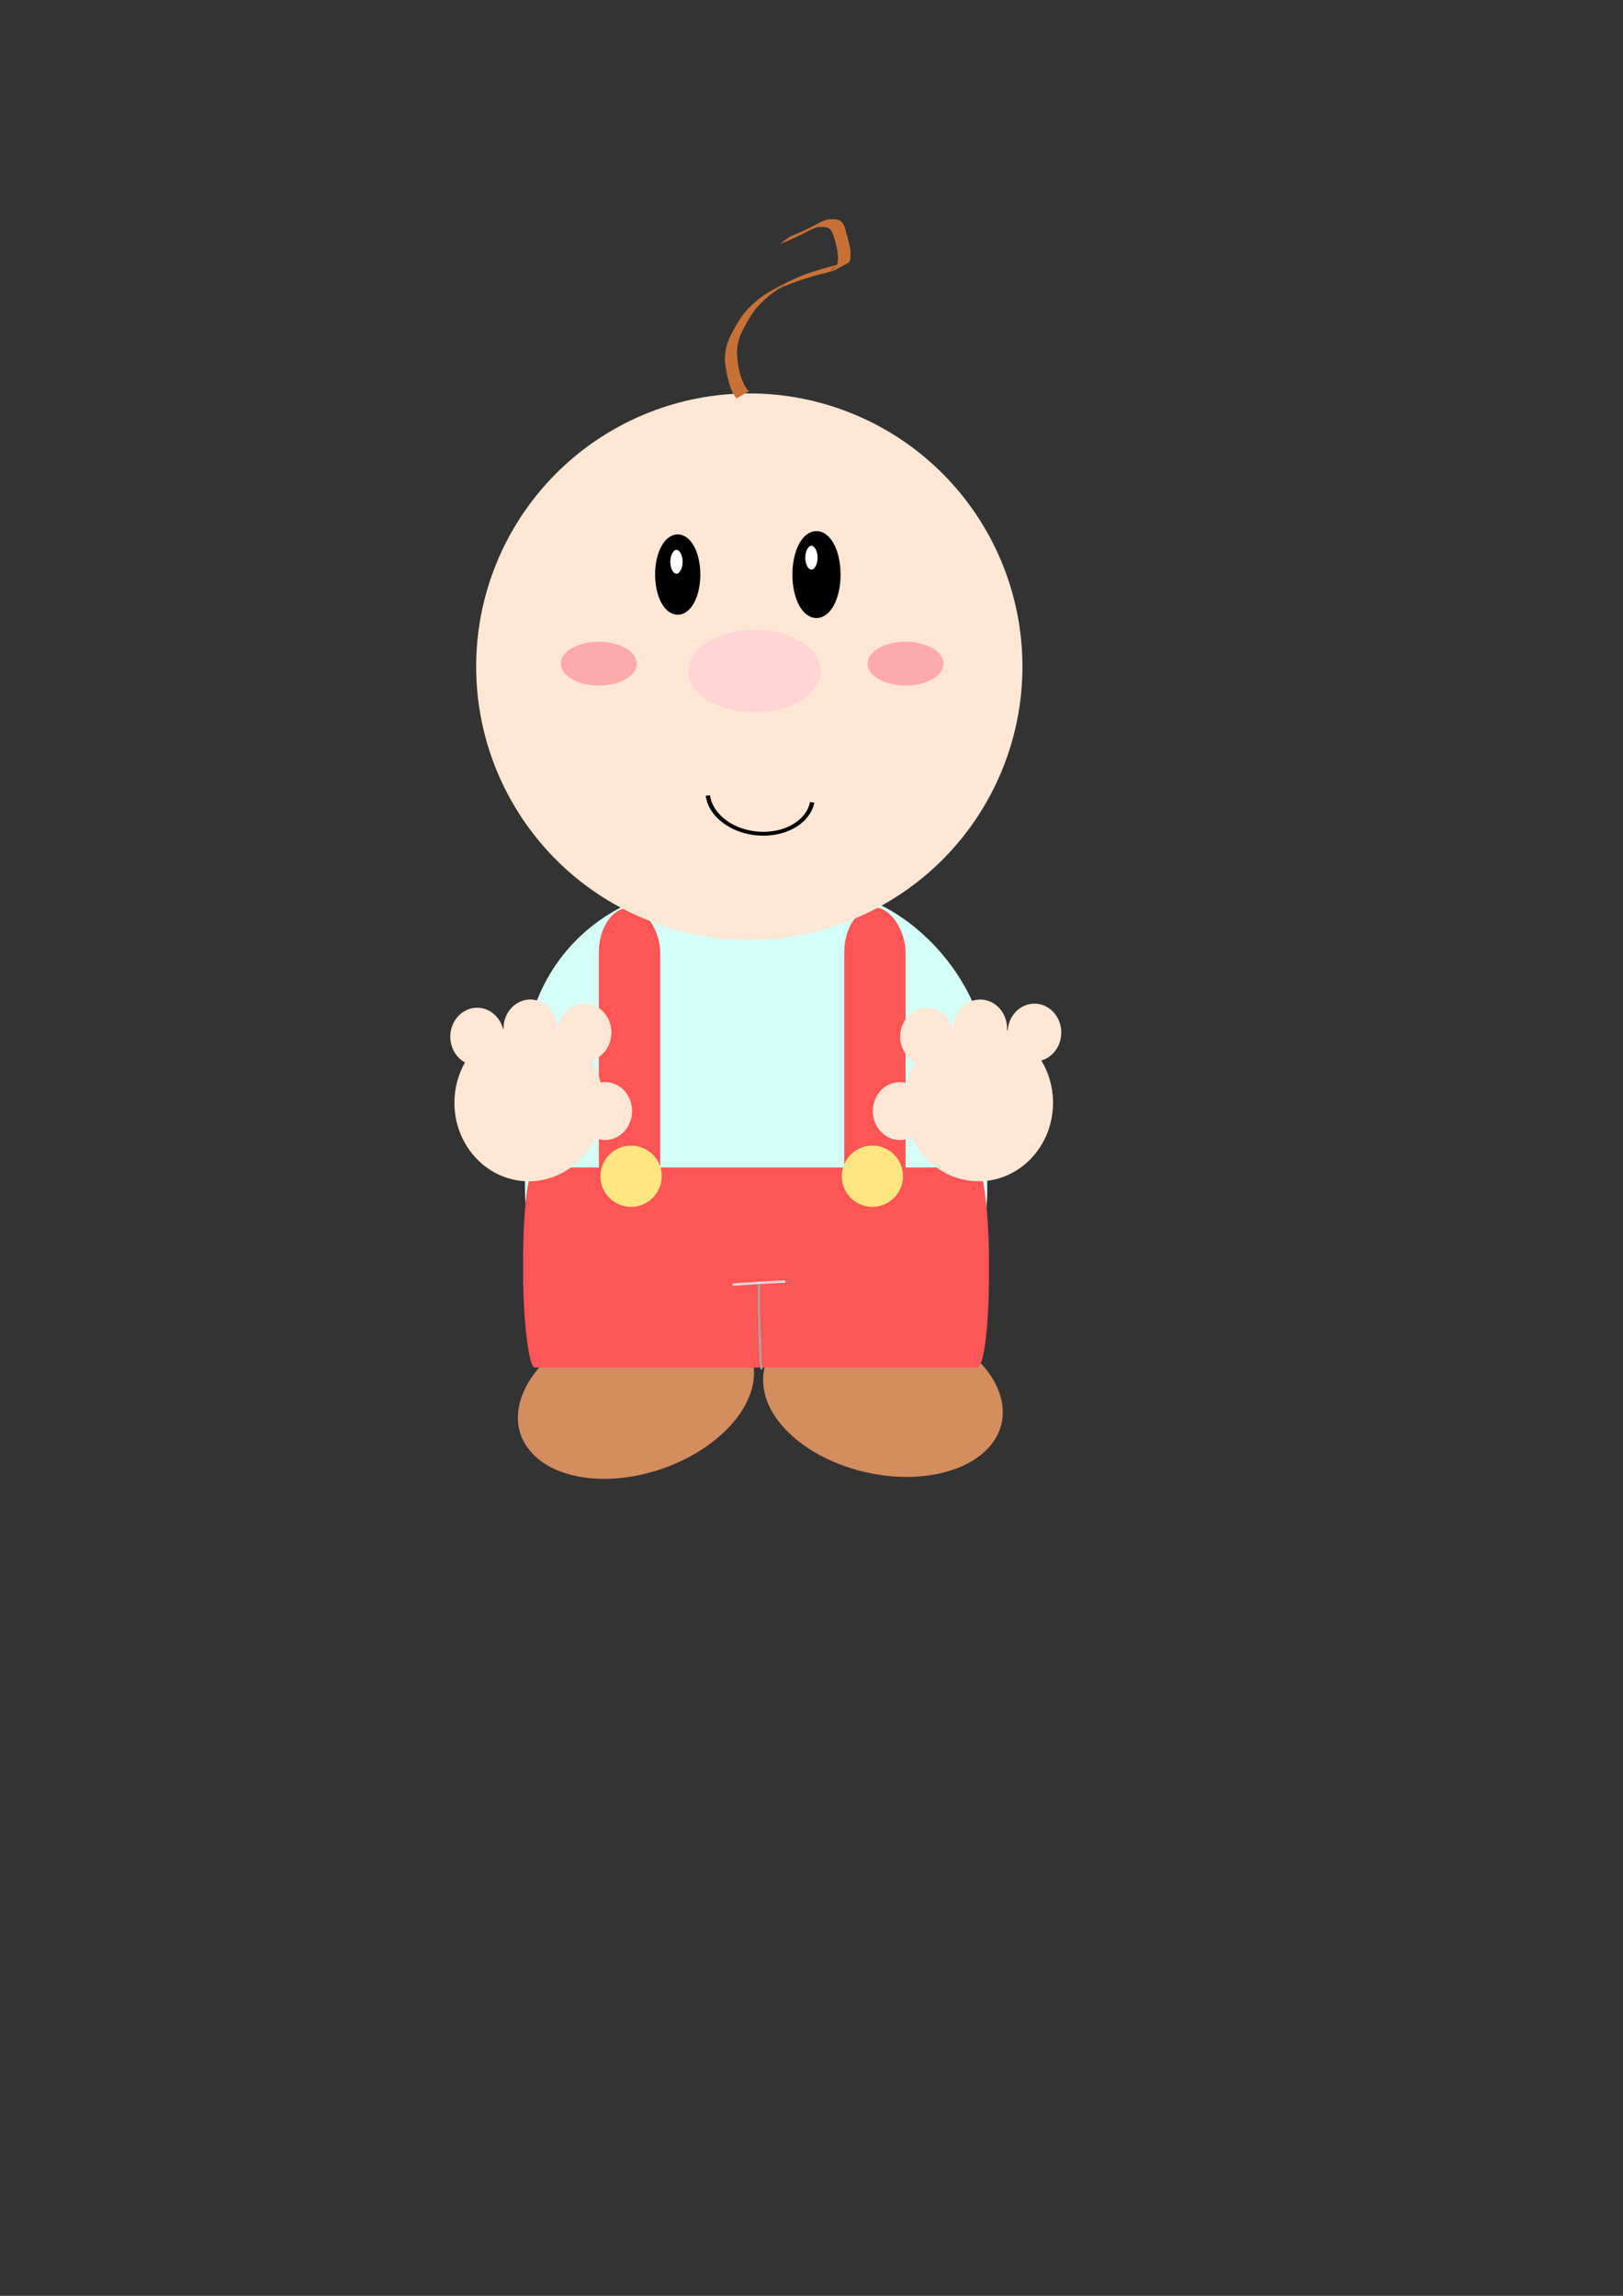 <?xml version="1.0" encoding="UTF-8" standalone="no"?>
<!-- Created with Inkscape (http://www.inkscape.org/) -->
<svg
    xmlns:dc="http://purl.org/dc/elements/1.1/"
    xmlns:cc="http://creativecommons.org/ns#"
    xmlns:rdf="http://www.w3.org/1999/02/22-rdf-syntax-ns#"
    xmlns:svg="http://www.w3.org/2000/svg"
    xmlns="http://www.w3.org/2000/svg"
    xmlns:sodipodi="http://sodipodi.sourceforge.net/DTD/sodipodi-0.dtd"
    xmlns:inkscape="http://www.inkscape.org/namespaces/inkscape"
    xmlns:ns1="http://sozi.baierouge.fr"
    xmlns:xlink="http://www.w3.org/1999/xlink"
    width="210mm"
    height="297mm"
    id="svg2"
    version="1.1"
    inkscape:version="0.48.2 r9819"
    sodipodi:docname="walking baby.svg"
  >
  <rect width="100%" height="100%" fill="#333333" stroke="none"/>
  <defs
      id="defs4"
    >
    <inkscape:path-effect
        effect="spiro"
        id="path-effect3891"
        is_visible="true"
    />
  </defs
  >
  <sodipodi:namedview
      id="base"
      pagecolor="#ffffff"
      bordercolor="#666666"
      borderopacity="1.0"
      inkscape:pageopacity="0.0"
      inkscape:pageshadow="2"
      inkscape:zoom="0.49497475"
      inkscape:cx="192.46261"
      inkscape:cy="595.27296"
      inkscape:document-units="px"
      inkscape:current-layer="layer1"
      showgrid="false"
      inkscape:window-width="1366"
      inkscape:window-height="706"
      inkscape:window-x="-8"
      inkscape:window-y="-8"
      inkscape:window-maximized="1"
  />
  <g
      inkscape:label="Capa 1"
      inkscape:groupmode="layer"
      id="layer1"
    >
    <path
        transform="matrix(1.314,0.075,0.202,1.192,212.354,-52.774)"
        d="m 117.143,612.362 a 44.286,32.857 0 1 1 -88.571,0 44.286,32.857 0 1 1 88.571,0 z"
        sodipodi:ry="32.857143"
        sodipodi:rx="44.285713"
        sodipodi:cy="612.36218"
        sodipodi:cx="72.85714"
        id="path3873"
        style="fill:#d38d5f;fill-opacity:1;stroke:#000000;stroke-width:0;stroke-miterlimit:4;stroke-opacity:1;stroke-dasharray:none;stroke-dashoffset:0"
        sodipodi:type="arc"
    />
    <path
        sodipodi:type="arc"
        style="fill:#d38d5f;fill-opacity:1;stroke:#000000;stroke-width:0;stroke-miterlimit:4;stroke-opacity:1;stroke-dasharray:none;stroke-dashoffset:0"
        id="path3871"
        sodipodi:cx="72.85714"
        sodipodi:cy="612.36218"
        sodipodi:rx="44.285713"
        sodipodi:ry="32.857143"
        d="m 117.143,612.362 a 44.286,32.857 0 1 1 -88.571,0 44.286,32.857 0 1 1 88.571,0 z"
        transform="matrix(1.159,-0.625,0.797,0.909,-261.488,171.107)"
    />
    <rect
        style="fill:#d5fff6;fill-opacity:1;stroke:#000000;stroke-width:0;stroke-miterlimit:4;stroke-opacity:1;stroke-dasharray:none;stroke-dashoffset:0"
        id="rect3775"
        width="226.075"
        height="234.157"
        x="256.719"
        y="434.147"
        ry="86.406"
    />
    <rect
        ry="21.882"
        y="443.791"
        x="412.857"
        height="170.886"
        width="30"
        id="rect3853"
        style="fill:#ff5555;fill-opacity:1;stroke:#000000;stroke-width:0;stroke-miterlimit:4;stroke-opacity:1;stroke-dasharray:none;stroke-dashoffset:0"
    />
    <rect
        style="fill:#ff5555;fill-opacity:1;stroke:#000000;stroke-width:0;stroke-miterlimit:4;stroke-opacity:1;stroke-dasharray:none;stroke-dashoffset:0"
        id="rect3849"
        width="30"
        height="170.886"
        x="292.857"
        y="443.791"
        ry="21.882"
    />
    <path
        sodipodi:type="arc"
        style="fill:#ffe6d5;fill-opacity:1;stroke:#000000;stroke-width:0;stroke-miterlimit:4;stroke-opacity:1;stroke-dasharray:none;stroke-dashoffset:0"
        id="path2987"
        sodipodi:cx="366.42856"
        sodipodi:cy="325.93362"
        sodipodi:rx="133.57143"
        sodipodi:ry="133.57143"
        d="m 500,325.934 a 133.571,133.571 0 1 1 -267.143,0 133.571,133.571 0 1 1 267.143,0 z"
    />
    <path
        sodipodi:type="arc"
        style="fill:#ffd5d5;fill-opacity:1;stroke:#000000;stroke-width:0;stroke-miterlimit:4;stroke-opacity:1;stroke-dasharray:none;stroke-dashoffset:0"
        id="path2989"
        sodipodi:cx="370.9321"
        sodipodi:cy="328.07648"
        sodipodi:rx="32.36068"
        sodipodi:ry="20"
        d="m 403.293,328.076 a 32.361,20 0 1 1 -64.721,0 32.361,20 0 1 1 64.721,0 z"
        transform="translate(-2,0)"
    />
    <path
        sodipodi:type="arc"
        style="fill:#000000;fill-opacity:1;stroke:#000000;stroke-width:4.959;stroke-miterlimit:4;stroke-opacity:1;stroke-dasharray:none;stroke-dashoffset:0"
        id="path2991"
        sodipodi:cx="331.42856"
        sodipodi:cy="280.93362"
        sodipodi:rx="8.5714283"
        sodipodi:ry="17.142857"
        d="m 340,280.934 a 8.571,17.143 0 1 1 -17.143,0 8.571,17.143 0 1 1 17.143,0 z"
    />
    <path
        sodipodi:type="arc"
        style="fill:#000000;fill-opacity:1;stroke:#000000;stroke-width:4.959;stroke-miterlimit:4;stroke-opacity:1;stroke-dasharray:none;stroke-dashoffset:0"
        id="path2993"
        sodipodi:cx="399.28571"
        sodipodi:cy="280.93362"
        sodipodi:rx="9.2857141"
        sodipodi:ry="18.571428"
        d="m 408.571,280.934 a 9.286,18.571 0 1 1 -18.571,0 9.286,18.571 0 1 1 18.571,0 z"
    />
    <path
        sodipodi:type="arc"
        style="fill:#ffffff;fill-opacity:1;stroke:#000000;stroke-width:4.959;stroke-miterlimit:4;stroke-opacity:1;stroke-dasharray:none;stroke-dashoffset:0"
        id="path2995"
        sodipodi:cx="-207.14285"
        sodipodi:cy="241.06242"
        sodipodi:rx="7.1428571"
        sodipodi:ry="11.557385"
        d="m -200,241.062 a 7.143,11.557 0 1 1 -14.286,0 7.143,11.557 0 1 1 14.286,0 z"
        transform="matrix(0.644,0,0,0.644,464.216,119.439)"
    />
    <path
        transform="matrix(0.644,0,0,0.644,530.216,117.439)"
        d="m -200,241.062 a 7.143,11.557 0 1 1 -14.286,0 7.143,11.557 0 1 1 14.286,0 z"
        sodipodi:ry="11.557385"
        sodipodi:rx="7.1428571"
        sodipodi:cy="241.06242"
        sodipodi:cx="-207.14285"
        id="path2997"
        style="fill:#ffffff;fill-opacity:1;stroke:#000000;stroke-width:4.959;stroke-miterlimit:4;stroke-opacity:1;stroke-dasharray:none;stroke-dashoffset:0"
        sodipodi:type="arc"
    />
    <path
        style="fill:#c87137;fill-opacity:1;stroke:#000000;stroke-width:0;stroke-miterlimit:4;stroke-opacity:1;stroke-dasharray:none;stroke-dashoffset:0"
        id="path3771"
        d="m 360.233,194.77 c -1.438,-1.568 -2.234,-3.474 -3.037,-5.369 -1.299,-3.933 -2.118,-7.972 -2.599,-12.059 -0.237,-3.57 0.22,-7.172 1.476,-10.558 0.275,-0.741 0.621,-1.457 0.931,-2.186 2.034,-3.972 4.178,-7.972 6.997,-11.519 0.573,-0.72 1.209,-1.394 1.813,-2.091 2.727,-2.834 5.745,-5.434 9.139,-7.552 3.112,-1.942 8.649,-4.706 11.057,-5.973 3.464,-1.583 6.984,-3.097 10.611,-4.327 0.655,-0.222 3.533,-1.082 4.242,-1.295 2.935,-0.977 5.981,-1.606 8.934,-2.528 1.444,-0.388 2.841,-0.854 4.191,-1.465 -13.337,6.463 -6.009,3.959 -4.902,2.355 0.401,-0.581 0.471,-1.281 0.581,-1.945 0.477,-3.328 -0.264,-6.623 -1.089,-9.847 -0.711,-1.998 -1.157,-5.215 -3.024,-6.651 -0.207,-0.159 -0.457,-0.261 -0.685,-0.391 -1.208,-0.452 -2.511,-0.458 -3.79,-0.407 -0.427,0.017 -0.862,-0.018 -1.279,0.068 -0.451,0.093 -0.864,0.307 -1.296,0.46 -1.015,0.419 -1.822,0.733 -2.811,1.229 -5.648,2.834 2.509,-1.072 -4.487,2.306 -2.773,1.339 -3.467,1.618 -6.331,2.889 -1.17,0.462 -2.341,0.923 -3.511,1.385 0,0 4.841,-3.587 4.841,-3.587 l 0,0 c 1.177,-0.477 2.354,-0.954 3.531,-1.431 2.974,-1.344 3.565,-1.576 6.449,-3.016 2.544,-1.27 4.973,-2.781 7.705,-3.687 0.476,-0.117 0.943,-0.277 1.429,-0.35 0.434,-0.065 0.878,-0.051 1.317,-0.061 1.413,-0.031 2.842,0.029 4.104,0.691 0.25,0.181 0.526,0.334 0.75,0.543 1.886,1.761 2.049,4.866 2.823,7.105 0.852,3.229 1.921,6.491 1.588,9.857 -0.063,0.764 -0.13,2.584 -0.958,3.061 -2.13,1.228 -4.32,2.363 -6.479,3.545 -1.324,0.554 -2.734,0.885 -4.112,1.301 -2.897,0.822 -5.857,1.447 -8.721,2.375 -4.997,1.493 -9.901,3.251 -14.555,5.54 0.857,-0.505 3.531,-1.823 2.572,-1.516 -1.031,0.33 -1.88,1.033 -2.795,1.588 -3.386,2.053 -6.386,4.6 -9.12,7.371 -0.61,0.68 -1.254,1.333 -1.829,2.039 -2.831,3.473 -4.993,7.424 -6.969,11.363 -0.31,0.708 -0.655,1.402 -0.93,2.123 -1.258,3.29 -1.779,6.815 -1.503,10.297 0.405,4.024 1.027,8.06 2.611,11.845 0.817,1.787 1.637,3.638 3.182,4.992 0,0 -6.062,3.484 -6.062,3.484 z"
        inkscape:connector-curvature="0"
    />
    <rect
        style="fill:#ff5555;fill-opacity:1;stroke:#000000;stroke-width:0;stroke-miterlimit:4;stroke-opacity:1;stroke-dasharray:none;stroke-dashoffset:0"
        id="rect3779"
        width="227.801"
        height="97.771"
        x="255.839"
        y="570.854"
        ry="44.686"
        rx="5.714"
    />
    <g
        id="g3828"
      >
      <path
          transform="translate(119.198,-64.65)"
          d="m 175.767,603.854 a 36.365,38.386 0 1 1 -72.731,0 36.365,38.386 0 1 1 72.731,0 z"
          sodipodi:ry="38.385796"
          sodipodi:rx="36.36549"
          sodipodi:cy="603.85443"
          sodipodi:cx="139.40105"
          id="path3791"
          style="fill:#ffe6d5;fill-opacity:1;stroke:#000000;stroke-width:0;stroke-miterlimit:4;stroke-opacity:1;stroke-dasharray:none;stroke-dashoffset:0"
          sodipodi:type="arc"
      />
      <path
          transform="translate(422.244,-98.995)"
          sodipodi:type="arc"
          style="fill:#ffe6d5;fill-opacity:1;stroke:#000000;stroke-width:0;stroke-miterlimit:4;stroke-opacity:1;stroke-dasharray:none;stroke-dashoffset:0"
          id="path3797"
          sodipodi:cx="-136.37059"
          sodipodi:cy="603.85443"
          sodipodi:rx="13.131983"
          sodipodi:ry="14.142136"
          d="m -123.239,603.854 a 13.132,14.142 0 1 1 -26.264,0 13.132,14.142 0 1 1 26.264,0 z"
      />
      <path
          transform="translate(395.736,-100.995)"
          d="m -123.239,603.854 a 13.132,14.142 0 1 1 -26.264,0 13.132,14.142 0 1 1 26.264,0 z"
          sodipodi:ry="14.142136"
          sodipodi:rx="13.131983"
          sodipodi:cy="603.85443"
          sodipodi:cx="-136.37059"
          id="path3799"
          style="fill:#ffe6d5;fill-opacity:1;stroke:#000000;stroke-width:0;stroke-miterlimit:4;stroke-opacity:1;stroke-dasharray:none;stroke-dashoffset:0"
          sodipodi:type="arc"
      />
      <path
          transform="translate(369.716,-96.975)"
          sodipodi:type="arc"
          style="fill:#ffe6d5;fill-opacity:1;stroke:#000000;stroke-width:0;stroke-miterlimit:4;stroke-opacity:1;stroke-dasharray:none;stroke-dashoffset:0"
          id="path3801"
          sodipodi:cx="-136.37059"
          sodipodi:cy="603.85443"
          sodipodi:rx="13.131983"
          sodipodi:ry="14.142136"
          d="m -123.239,603.854 a 13.132,14.142 0 1 1 -26.264,0 13.132,14.142 0 1 1 26.264,0 z"
      />
      <path
          transform="translate(432.345,-60.609)"
          d="m -123.239,603.854 a 13.132,14.142 0 1 1 -26.264,0 13.132,14.142 0 1 1 26.264,0 z"
          sodipodi:ry="14.142136"
          sodipodi:rx="13.131983"
          sodipodi:cy="603.85443"
          sodipodi:cx="-136.37059"
          id="path3803"
          style="fill:#ffe6d5;fill-opacity:1;stroke:#000000;stroke-width:0;stroke-miterlimit:4;stroke-opacity:1;stroke-dasharray:none;stroke-dashoffset:0"
          sodipodi:type="arc"
      />
    </g
    >
    <g
        id="g3835"
        transform="translate(220,0)"
      >
      <path
          sodipodi:type="arc"
          style="fill:#ffe6d5;fill-opacity:1;stroke:#000000;stroke-width:0;stroke-miterlimit:4;stroke-opacity:1;stroke-dasharray:none;stroke-dashoffset:0"
          id="path3837"
          sodipodi:cx="139.40105"
          sodipodi:cy="603.85443"
          sodipodi:rx="36.36549"
          sodipodi:ry="38.385796"
          d="m 175.767,603.854 c 0,21.2 -16.281,38.386 -36.365,38.386 -20.084,0 -36.365,-17.186 -36.365,-38.386 0,-21.2 16.281,-38.386 36.365,-38.386 20.084,0 36.365,17.186 36.365,38.386 z"
          transform="translate(119.198,-64.65)"
      />
      <path
          d="m -123.239,603.854 c 0,7.81 -5.879,14.142 -13.132,14.142 -7.253,0 -13.132,-6.332 -13.132,-14.142 0,-7.81 5.879,-14.142 13.132,-14.142 7.253,0 13.132,6.332 13.132,14.142 z"
          sodipodi:ry="14.142136"
          sodipodi:rx="13.131983"
          sodipodi:cy="603.85443"
          sodipodi:cx="-136.37059"
          id="path3839"
          style="fill:#ffe6d5;fill-opacity:1;stroke:#000000;stroke-width:0;stroke-miterlimit:4;stroke-opacity:1;stroke-dasharray:none;stroke-dashoffset:0"
          sodipodi:type="arc"
          transform="translate(422.244,-98.995)"
      />
      <path
          sodipodi:type="arc"
          style="fill:#ffe6d5;fill-opacity:1;stroke:#000000;stroke-width:0;stroke-miterlimit:4;stroke-opacity:1;stroke-dasharray:none;stroke-dashoffset:0"
          id="path3841"
          sodipodi:cx="-136.37059"
          sodipodi:cy="603.85443"
          sodipodi:rx="13.131983"
          sodipodi:ry="14.142136"
          d="m -123.239,603.854 c 0,7.81 -5.879,14.142 -13.132,14.142 -7.253,0 -13.132,-6.332 -13.132,-14.142 0,-7.81 5.879,-14.142 13.132,-14.142 7.253,0 13.132,6.332 13.132,14.142 z"
          transform="translate(395.736,-100.995)"
      />
      <path
          d="m -123.239,603.854 c 0,7.81 -5.879,14.142 -13.132,14.142 -7.253,0 -13.132,-6.332 -13.132,-14.142 0,-7.81 5.879,-14.142 13.132,-14.142 7.253,0 13.132,6.332 13.132,14.142 z"
          sodipodi:ry="14.142136"
          sodipodi:rx="13.131983"
          sodipodi:cy="603.85443"
          sodipodi:cx="-136.37059"
          id="path3843"
          style="fill:#ffe6d5;fill-opacity:1;stroke:#000000;stroke-width:0;stroke-miterlimit:4;stroke-opacity:1;stroke-dasharray:none;stroke-dashoffset:0"
          sodipodi:type="arc"
          transform="translate(369.716,-96.975)"
      />
      <path
          sodipodi:type="arc"
          style="fill:#ffe6d5;fill-opacity:1;stroke:#000000;stroke-width:0;stroke-miterlimit:4;stroke-opacity:1;stroke-dasharray:none;stroke-dashoffset:0"
          id="path3845"
          sodipodi:cx="-136.37059"
          sodipodi:cy="603.85443"
          sodipodi:rx="13.131983"
          sodipodi:ry="14.142136"
          d="m -123.239,603.854 c 0,7.81 -5.879,14.142 -13.132,14.142 -7.253,0 -13.132,-6.332 -13.132,-14.142 0,-7.81 5.879,-14.142 13.132,-14.142 7.253,0 13.132,6.332 13.132,14.142 z"
          transform="translate(356.345,-60.609)"
      />
    </g
    >
    <path
        style="fill:#b3b3b3;stroke:#a4a4a4;stroke-width:1;stroke-linecap:butt;stroke-linejoin:miter;stroke-opacity:1;stroke-miterlimit:4;stroke-dasharray:none"
        d="m 371.143,626.648 c 0,41.429 1.429,42.857 1.429,42.857"
        id="path3855"
        inkscape:connector-curvature="0"
    />
    <path
        style="fill:none;stroke:#dadada;stroke-width:1.2;stroke-linecap:butt;stroke-linejoin:miter;stroke-opacity:1;stroke-miterlimit:4;stroke-dasharray:none"
        d="M 358.286,628.076 C 379.714,626.648 384,626.648 384,626.648"
        id="path3859"
        inkscape:connector-curvature="0"
    />
    <path
        sodipodi:type="arc"
        style="fill:#ffaaaa;fill-opacity:1;stroke:#000000;stroke-width:0;stroke-miterlimit:4;stroke-opacity:1;stroke-dasharray:none;stroke-dashoffset:0"
        id="path3861"
        sodipodi:cx="65"
        sodipodi:cy="426.64789"
        sodipodi:rx="17.857143"
        sodipodi:ry="14.285714"
        d="m 82.857,426.648 a 17.857,14.286 0 1 1 -35.714,0 17.857,14.286 0 1 1 35.714,0 z"
        transform="matrix(1.04,0,0,0.75,225.257,4.519)"
    />
    <path
        transform="matrix(1.04,0,0,0.75,375.257,4.519)"
        d="m 82.857,426.648 a 17.857,14.286 0 1 1 -35.714,0 17.857,14.286 0 1 1 35.714,0 z"
        sodipodi:ry="14.285714"
        sodipodi:rx="17.857143"
        sodipodi:cy="426.64789"
        sodipodi:cx="65"
        id="path3863"
        style="fill:#ffaaaa;fill-opacity:1;stroke:#000000;stroke-width:0;stroke-miterlimit:4;stroke-opacity:1;stroke-dasharray:none;stroke-dashoffset:0"
        sodipodi:type="arc"
    />
    <path
        sodipodi:type="arc"
        style="fill:#ffe6d5;fill-opacity:1;stroke:#000000;stroke-width:1.881;stroke-miterlimit:4;stroke-opacity:1;stroke-dasharray:none;stroke-dashoffset:0"
        id="path3893"
        sodipodi:cx="-82.85714"
        sodipodi:cy="430.21933"
        sodipodi:rx="22.857143"
        sodipodi:ry="19.285715"
        d="m -60,430.219 a 22.857,19.286 0 0 1 -45.011,4.747"
        sodipodi:start="0"
        sodipodi:end="2.8928827"
        sodipodi:open="true"
        transform="matrix(1.112,0.178,-0.201,0.984,550.382,-20.349)"
    />
    <path
        sodipodi:type="arc"
        style="fill:#ffe680;fill-opacity:1;stroke:#000000;stroke-width:0;stroke-miterlimit:4;stroke-opacity:1;stroke-dasharray:none;stroke-dashoffset:0"
        id="path3899"
        sodipodi:cx="-328.57144"
        sodipodi:cy="660.93359"
        sodipodi:rx="22.857143"
        sodipodi:ry="22.857143"
        d="m -305.714,660.934 a 22.857,22.857 0 1 1 -45.714,0 22.857,22.857 0 1 1 45.714,0 z"
        transform="matrix(0.655,0,0,0.655,523.842,142.194)"
    />
    <path
        transform="matrix(0.655,0,0,0.655,641.842,142.194)"
        d="m -305.714,660.934 a 22.857,22.857 0 1 1 -45.714,0 22.857,22.857 0 1 1 45.714,0 z"
        sodipodi:ry="22.857143"
        sodipodi:rx="22.857143"
        sodipodi:cy="660.93359"
        sodipodi:cx="-328.57144"
        id="path3901"
        style="fill:#ffe680;fill-opacity:1;stroke:#000000;stroke-width:0;stroke-miterlimit:4;stroke-opacity:1;stroke-dasharray:none;stroke-dashoffset:0"
        sodipodi:type="arc"
    />
  </g
  >
</svg
>
